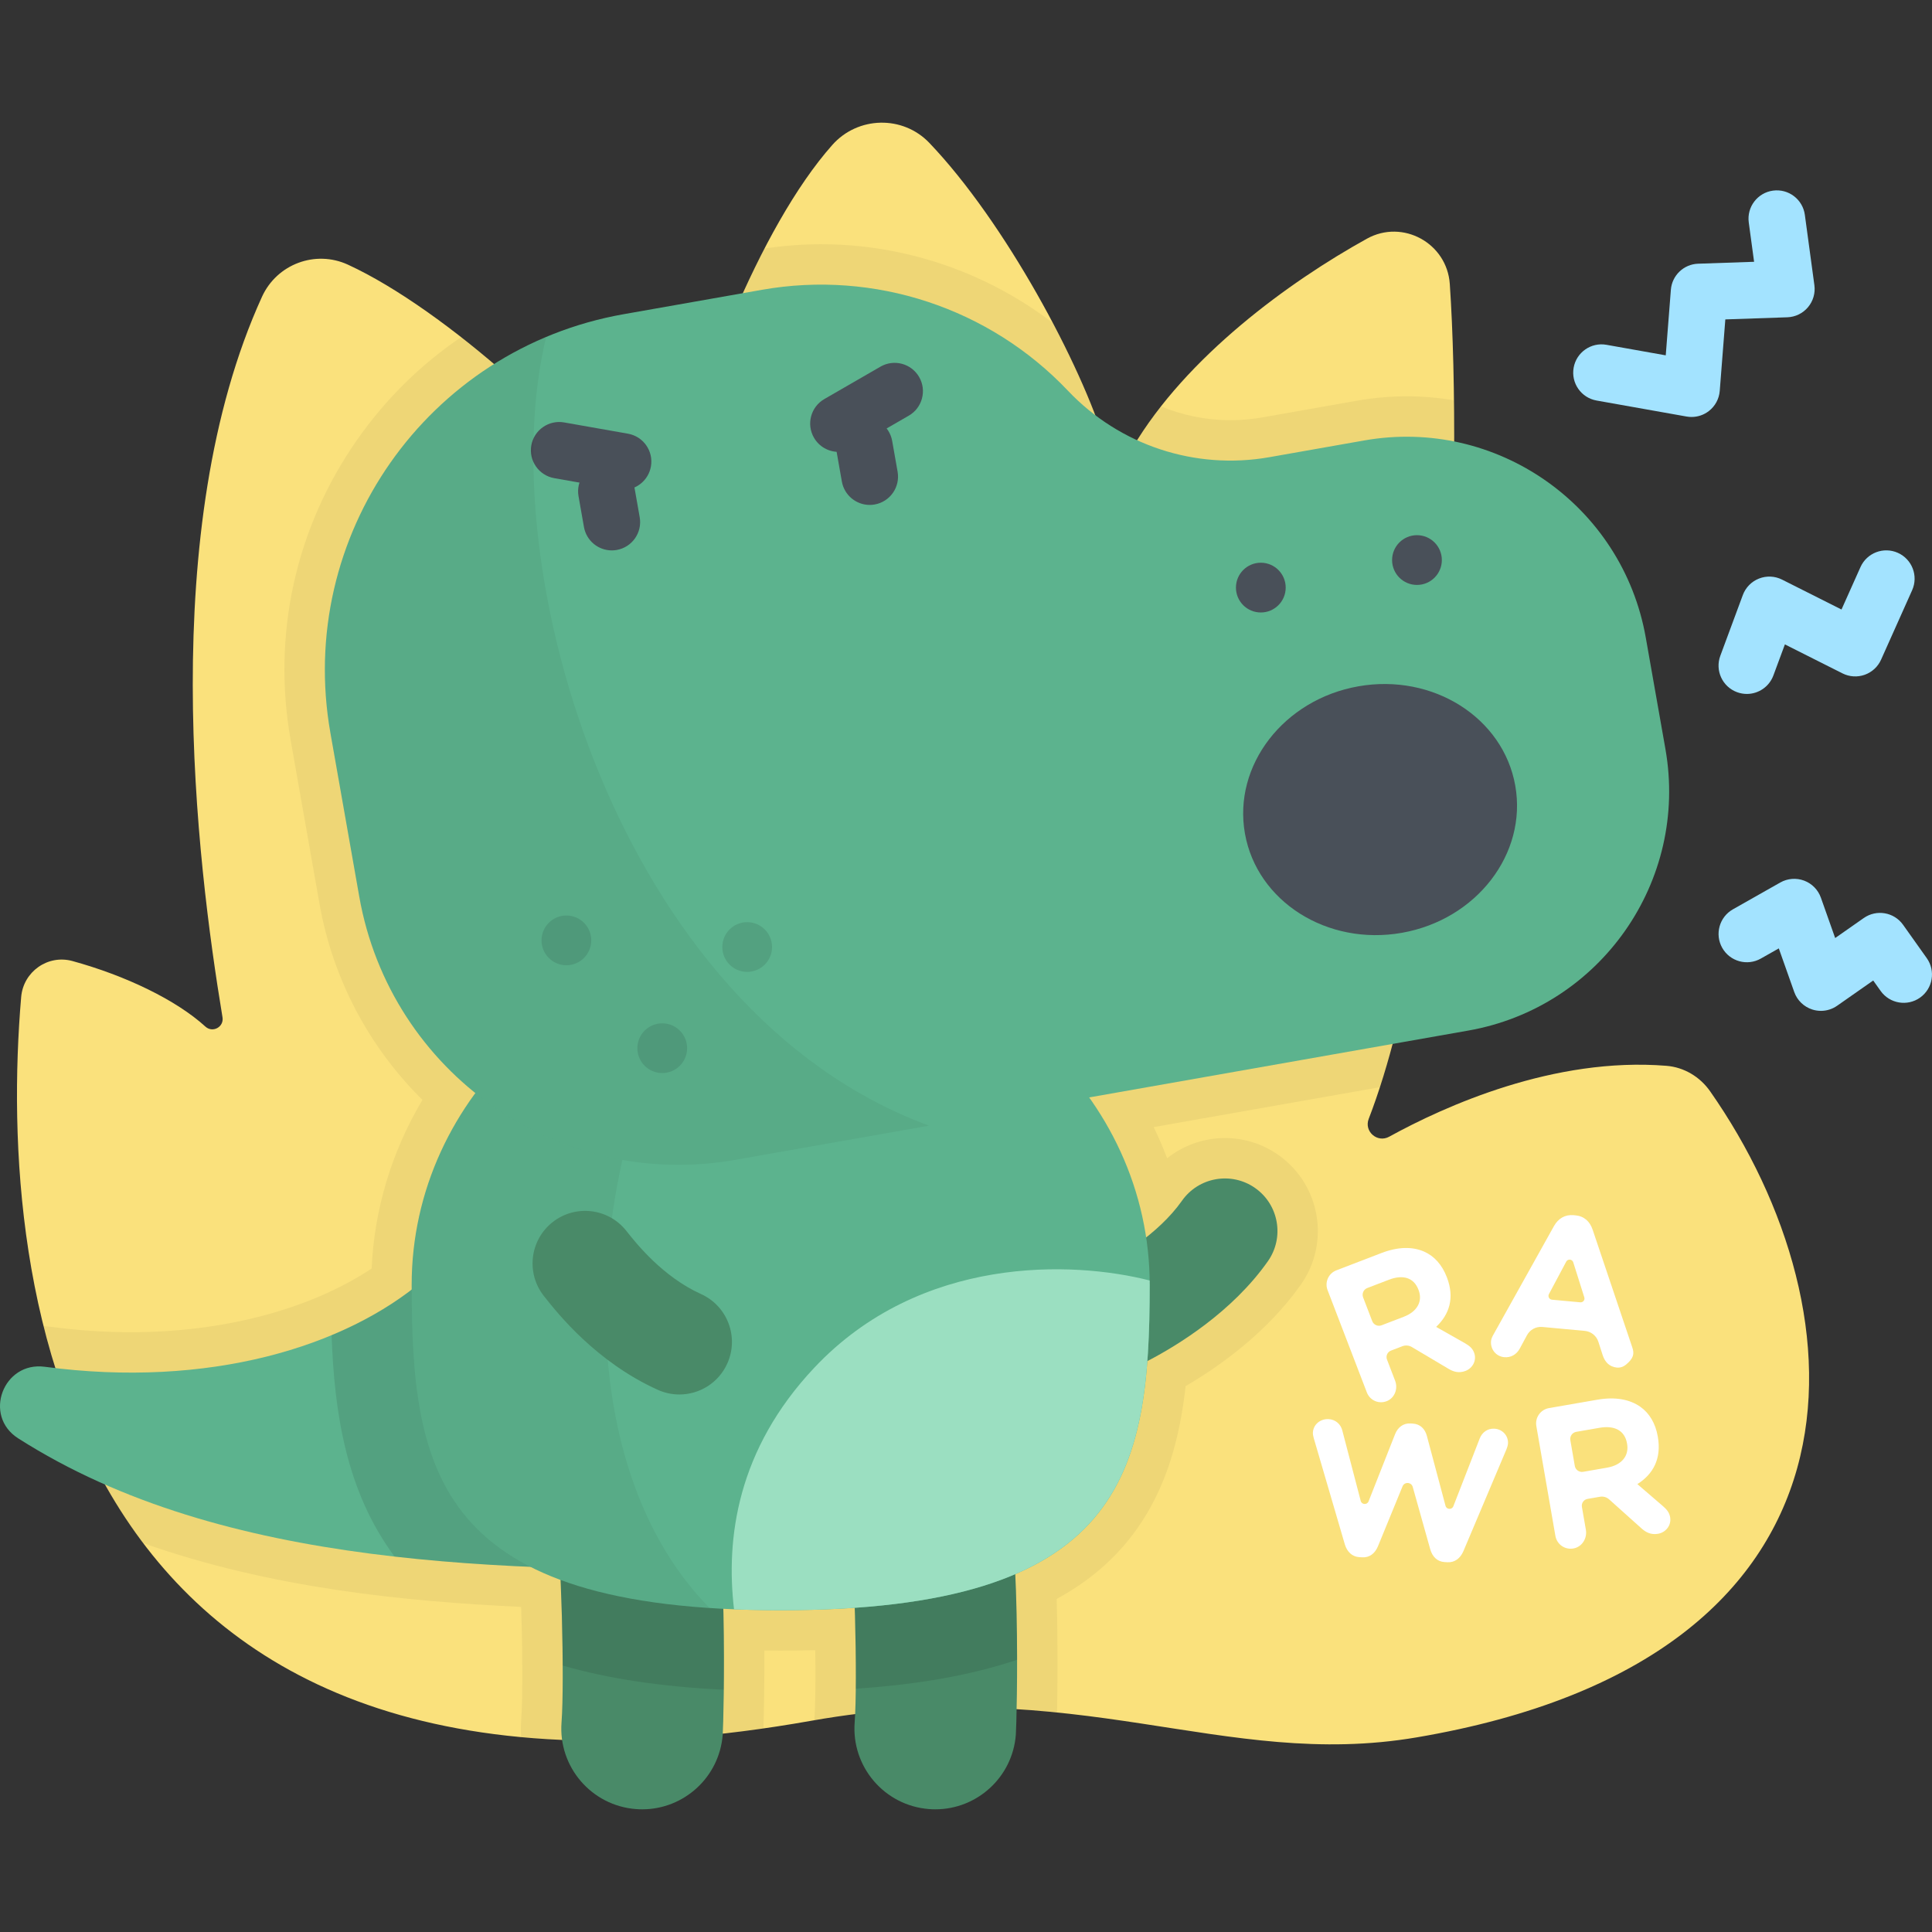<?xml version="1.0" encoding="iso-8859-1"?>
<!-- Generator: Adobe Illustrator 19.0.0, SVG Export Plug-In . SVG Version: 6.00 Build 0)  -->
<svg version="1.1" id="Capa_1" xmlns="http://www.w3.org/2000/svg" xmlns:xlink="http://www.w3.org/1999/xlink" x="0px" y="0px"
	 viewBox="0 0 511.998 511.998" style="enable-background:new 0 0 511.998 511.998;" xml:space="preserve">
<rect x="0" y="0" width="511.998" height="511.998" fill="#333333" stroke="none"/>
<path style="fill:#FAE17C;" d="M214.996,456.019C16.052,491.338-0.974,341.337,5.61,264.213c0.574-6.722,7.076-11.318,13.582-9.532
	c14.135,3.881,27.486,10.313,35.245,17.379c1.919,1.747,4.953,0.098,4.528-2.462c-6.905-41.676-17.6-129.406,10.464-190.953
	c3.946-8.654,14.15-12.482,22.788-8.502c25.795,11.888,62.801,45.384,76.79,67.444c2.109,3.326,7.17,2.448,8.03-1.395
	c6.894-30.799,24.15-75.92,43.528-97.774c6.767-7.632,18.675-7.924,25.72-0.549c20.108,21.049,40.285,58.832,46.647,79.923
	c0.991,3.286,5.454,3.823,7.198,0.867c14.248-24.157,41.509-43.999,62.12-55.406c9.493-5.254,21.223,1.182,21.959,12.007
	c3.36,49.398,0.397,164.611-21.491,221.256c-1.284,3.323,2.293,6.443,5.415,4.726c14.819-8.153,43.727-21.203,73.501-18.792
	c4.665,0.378,8.881,2.918,11.564,6.753c41.309,59.026,46.167,150.195-77.826,171.228
	C324.042,469.14,285.983,443.417,214.996,456.019z"/>
<path style="opacity:0.05;enable-background:new    ;" d="M385.319,106.083c-4.083-0.687-8.267-1.057-12.529-1.057
	c-4.371,0-8.785,0.387-13.12,1.152l-25.169,4.438c-2.78,0.491-5.62,0.739-8.44,0.739c-6.352,0.001-12.602-1.278-18.399-3.653
	c-2.777,3.538-5.313,7.196-7.532,10.96c-1.744,2.957-6.206,2.42-7.198-0.867c-2.618-8.68-7.579-20.188-13.91-32.192
	C261.514,72.2,239.84,64.72,217.591,64.72c-5.001,0-10.027,0.399-14.986,1.144c-11.549,22.269-20.917,49.549-25.568,70.324
	c-0.861,3.845-5.924,4.723-8.034,1.396c-9.055-14.278-27.75-33.338-46.806-48.237c-10.626,7.195-19.956,16.346-27.537,27.172
	c-16.319,23.306-22.585,51.571-17.644,79.589l7.649,43.378c3.494,19.819,13.068,37.957,27.283,51.986
	c-8.15,13.699-12.747,28.926-13.464,44.699c-16.251,10.77-39.138,16.876-63.724,16.877c-7.026,0-14.253-0.489-21.481-1.454
	c-0.577-0.077-1.156-0.125-1.734-0.157c5.091,20.35,13.409,40.301,26.398,57.5c33.849,11.998,69.752,15.488,99.947,16.895
	c0.075,0.036,0.151,0.071,0.227,0.107c0.381,12.019,0.408,24.598,0.018,29.665c-0.123,1.598-0.128,3.187-0.019,4.757
	c18.764,1.752,40.06,1.154,64.2-2.307c0.132-3.885,0.287-11.575,0.245-20.647c1.433,0.019,2.877,0.028,4.33,0.028
	c3.121,0,6.182-0.042,9.167-0.127c0.105,7.996,0.025,14.863-0.239,18.295c-0.007,0.095-0.009,0.19-0.015,0.285
	c24.802-4.316,45.577-3.958,64.317-2.055c0.153-7.052,0.238-18.485-0.096-30.094c10.997-5.986,19.177-13.993,24.887-24.327
	c4.823-8.73,7.819-19.027,9.294-32.073c8.939-5.231,21.591-14.189,30.56-26.94c7.813-11.109,5.132-26.505-5.976-34.319
	c-4.172-2.935-9.068-4.486-14.159-4.486c-5.632,0-11.027,1.931-15.338,5.352c-1.053-2.799-2.238-5.551-3.556-8.256l59.958-10.572
	C381.397,239.824,385.944,159.457,385.319,106.083z"/>
<g>
	<path style="fill:#A3E3FF;" d="M448.273,110.501c-0.437,0-0.876-0.038-1.313-0.116l-23.859-4.242
		c-4.078-0.725-6.796-4.619-6.071-8.697c0.725-4.079,4.618-6.798,8.697-6.071l15.713,2.794l1.357-17.373
		c0.297-3.805,3.405-6.78,7.22-6.911l14.835-0.509l-1.413-10.42c-0.557-4.104,2.32-7.883,6.424-8.44
		c4.112-0.558,7.883,2.32,8.44,6.424l2.527,18.639c0.285,2.101-0.333,4.224-1.7,5.844c-1.367,1.621-3.356,2.586-5.475,2.659
		l-16.426,0.564l-1.48,18.939c-0.165,2.11-1.214,4.053-2.888,5.348C451.539,109.957,449.922,110.501,448.273,110.501z"/>
	<path style="fill:#A3E3FF;" d="M462.93,183.901c-0.865,0-1.746-0.151-2.604-0.469c-3.884-1.439-5.866-5.754-4.427-9.638
		l5.963-16.096c0.741-2.001,2.3-3.592,4.287-4.374c1.985-0.781,4.21-0.68,6.117,0.279l15.748,7.925l5.027-11.237
		c1.691-3.781,6.124-5.477,9.909-3.784c3.781,1.691,5.475,6.128,3.784,9.909l-8.232,18.403c-0.836,1.87-2.401,3.316-4.331,4.003
		c-1.929,0.686-4.056,0.555-5.886-0.366l-15.27-7.684l-3.05,8.232C468.843,182.029,465.977,183.901,462.93,183.901z"/>
	<path style="fill:#A3E3FF;" d="M482.56,267.888c-0.768,0-1.539-0.118-2.288-0.358c-2.231-0.715-4-2.431-4.782-4.64l-4.09-11.557
		l-4.766,2.698c-3.604,2.04-8.18,0.773-10.222-2.832c-2.041-3.605-0.772-8.181,2.832-10.222l12.547-7.104
		c1.929-1.092,4.244-1.275,6.321-0.498c2.077,0.776,3.704,2.432,4.444,4.523l3.784,10.691l7.585-5.307
		c3.377-2.362,8.028-1.558,10.414,1.803l6.273,8.833c2.398,3.377,1.605,8.059-1.772,10.458c-3.376,2.397-8.06,1.605-10.457-1.772
		l-1.962-2.761l-9.563,6.69C485.584,267.426,484.08,267.888,482.56,267.888z"/>
</g>
<path style="fill:#498A68;" d="M297.976,362.108c-5.016,0-9.86-2.717-12.347-7.469c-3.566-6.813-0.933-15.226,5.879-18.792
	c4.434-2.32,15.426-8.684,21.719-17.631c4.425-6.289,13.111-7.801,19.398-3.378c6.289,4.424,7.802,13.109,3.378,19.398
	c-9.445,13.429-23.842,22.23-31.583,26.282C302.36,361.597,300.152,362.108,297.976,362.108z"/>
<path style="fill:#5CB38E;" d="M199.28,416.109c-64.973,0-139.745,0-194.483-34.948c-9.367-5.98-3.949-20.424,7.066-18.953
	c43.348,5.787,79.76-5.247,100.522-23.121L199.28,416.109z"/>
<path style="opacity:0.1;enable-background:new    ;" d="M87.876,353.832c0.724,20.75,3.909,41.461,16.7,58.683
	c31.674,3.594,64.264,3.594,94.704,3.594l-86.895-77.022C105.729,344.816,97.459,349.837,87.876,353.832z"/>
<g>
	<path style="fill:#498A68;" d="M170.193,479.487c-0.552,0-1.106-0.021-1.666-0.064c-11.795-0.907-20.621-11.204-19.714-22.999
		c0.823-10.704-0.06-46.404-1.595-54.31c-3.525-10.613,1.746-22.287,12.253-26.568c10.958-4.463,23.456,0.8,27.919,11.754
		c5.776,14.176,4.401,68.982,4.137,72.41C190.662,470.945,181.276,479.487,170.193,479.487z M147.706,403.44
		c0.003,0.008,0.007,0.016,0.01,0.025C147.713,403.456,147.709,403.448,147.706,403.44z"/>
	<path style="fill:#498A68;" d="M247.876,479.487c-0.552,0-1.107-0.021-1.666-0.064c-11.795-0.907-20.621-11.204-19.714-22.999
		c0.823-10.704-0.06-46.404-1.595-54.31c-3.525-10.613,1.746-22.287,12.253-26.568c10.954-4.463,23.456,0.798,27.919,11.754
		c5.776,14.176,4.401,68.982,4.137,72.41C268.345,470.945,258.959,479.487,247.876,479.487z M225.39,403.44
		c0.003,0.008,0.007,0.016,0.01,0.025C225.396,403.456,225.393,403.448,225.39,403.44z"/>
</g>
<path style="opacity:0.1;enable-background:new    ;" d="M269.54,439.859c-0.017-18.207-0.803-43.564-4.468-52.56
	c-4.463-10.956-16.965-16.217-27.919-11.754c-10.507,4.281-15.778,15.955-12.253,26.568c1.232,6.34,2.042,30.541,1.891,45.405
	C243.328,446.434,257.498,443.905,269.54,439.859z"/>
<path style="opacity:0.1;enable-background:new    ;" d="M159.47,375.545c-10.507,4.281-15.777,15.955-12.253,26.568
	c1.073,5.525,1.827,24.62,1.903,39.276c12.153,3.514,26.318,5.622,42.697,6.402c0.198-17.802-0.189-50.09-4.428-60.493
	C182.926,376.345,170.428,371.082,159.47,375.545z"/>
<path style="fill:#5CB38E;" d="M304.684,340.534c0,50.006-6.793,86.19-97.794,86.19s-97.794-36.184-97.794-86.19
	s43.784-90.544,97.794-90.544S304.684,290.528,304.684,340.534z"/>
<path style="fill:#9BDFC1;" d="M304.684,340.534c0-0.399-0.011-0.795-0.016-1.192c-20.369-5.227-60.772-6.747-88.887,23.132
	c-20.488,21.773-23.453,45.27-21.255,64.009c3.939,0.16,8.056,0.242,12.364,0.242C297.892,426.724,304.684,390.54,304.684,340.534z"
	/>
<path style="opacity:0.05;enable-background:new    ;" d="M188.324,251.626c-45.131,8.032-79.229,44.78-79.229,88.908
	c0,46.303,5.835,80.751,78.943,85.599C147.447,384.933,155.298,299.864,188.324,251.626z"/>
<path style="fill:#5CB38E;" d="M283.037,103.567L283.037,103.567c-20.831-21.97-51.295-32.023-81.111-26.766l-36.651,6.463
	c-52.107,9.188-86.9,58.877-77.712,110.984l7.649,43.378c8.246,46.765,52.841,77.991,99.607,69.745l194.286-34.258
	c35.033-6.177,58.425-39.585,52.248-74.618l-5.206-29.522c-6.177-35.033-39.585-58.425-74.618-52.248l-25.169,4.438
	C316.759,124.619,296.732,118.01,283.037,103.567z"/>
<ellipse transform="matrix(-0.174 -0.985 0.985 -0.174 217.921 612.259)" style="fill:#495059;" cx="365.845" cy="214.696" rx="33.159" ry="36.369"/>
<g style="opacity:0.1;">
	<circle cx="150.099" cy="249.21" r="6.593"/>
	<circle cx="198.009" cy="250.97" r="6.593"/>
	<circle cx="175.499" cy="277.78" r="6.593"/>
</g>
<g>
	<path style="fill:#495059;" d="M162.13,145.862c-3.572,0-6.736-2.561-7.377-6.2l-1.438-8.155c-0.719-4.079,2.005-7.969,6.085-8.688
		c4.078-0.721,7.969,2.005,8.688,6.084l1.438,8.155c0.719,4.079-2.005,7.969-6.084,8.688
		C163.001,145.824,162.563,145.862,162.13,145.862z"/>
	<path style="fill:#495059;" d="M230.479,133.81c-3.571,0-6.736-2.561-7.378-6.199l-1.438-8.155
		c-0.719-4.079,2.005-7.969,6.084-8.689c4.084-0.718,7.969,2.005,8.689,6.084l1.438,8.155c0.719,4.079-2.005,7.969-6.084,8.688
		C231.35,133.772,230.911,133.81,230.479,133.81z"/>
	<path style="fill:#495059;" d="M165.123,129.819c-0.433,0-0.871-0.038-1.311-0.115l-16.924-2.984
		c-4.08-0.72-6.803-4.609-6.084-8.688c0.719-4.08,4.613-6.801,8.688-6.084l16.924,2.984c4.08,0.72,6.803,4.609,6.084,8.688
		C171.859,127.258,168.694,129.819,165.123,129.819z"/>
	<path style="fill:#495059;" d="M222.212,119.752c-2.592,0-5.113-1.345-6.502-3.751c-2.071-3.587-0.842-8.174,2.745-10.245
		l14.882-8.592c3.587-2.071,8.174-0.842,10.245,2.745c2.071,3.587,0.842,8.174-2.745,10.245l-14.882,8.592
		C224.774,119.428,223.485,119.752,222.212,119.752z"/>
	<circle style="fill:#495059;" cx="334.129" cy="155.72" r="6.593"/>
	<circle style="fill:#495059;" cx="375.509" cy="148.42" r="6.593"/>
</g>
<path style="opacity:0.05;enable-background:new    ;" d="M144.728,89.3c-40.338,16.941-65.082,60.045-57.164,104.948l7.649,43.378
	c8.246,46.765,52.842,77.992,99.607,69.745l51.382-9.06C163.693,267.967,129.907,150.522,144.728,89.3z"/>
<path style="fill:#498A68;" d="M180.037,369.551c-1.914,0-3.858-0.397-5.716-1.235c-16.332-7.366-26.56-20.284-29.92-24.529
	l-0.244-0.307c-4.783-6.021-3.78-14.779,2.241-19.562c6.02-4.783,14.779-3.78,19.562,2.241l0.273,0.344
	c2.32,2.931,9.382,11.85,19.536,16.43c7.01,3.162,10.129,11.407,6.968,18.416C190.414,366.5,185.344,369.551,180.037,369.551z"/>
<g>
	<path style="fill:#FFFFFF;" d="M351.817,341.886c-0.802-2.089,0.241-4.433,2.331-5.235l11.938-4.583
		c4.373-1.679,8.234-1.752,11.361-0.36c2.652,1.181,4.72,3.487,5.965,6.729l0.038,0.099c2.074,5.404,0.655,9.782-2.861,13.103
		l7.708,4.369c1.095,0.651,1.888,1.248,2.34,2.427c0.811,2.112-0.43,4.167-2.247,4.864c-1.719,0.66-3.169,0.259-4.487-0.531
		l-9.745-5.789c-0.762-0.453-1.69-0.532-2.518-0.214l-3.021,1.16c-0.945,0.363-1.417,1.423-1.054,2.368l2.159,5.625
		c0.789,2.056-0.076,4.475-2.098,5.348c-2.155,0.93-4.567-0.096-5.399-2.264L351.817,341.886z M372.006,348.96
		c3.685-1.415,5.043-4.191,3.93-7.088l-0.038-0.099c-1.245-3.242-4.146-4.045-7.83-2.631l-5.726,2.198
		c-0.989,0.38-1.483,1.489-1.103,2.478l2.416,6.293c0.38,0.989,1.489,1.483,2.478,1.103L372.006,348.96z"/>
	<path style="fill:#FFFFFF;" d="M395.79,353.646l16.036-28.745c1.116-1.981,2.918-3.077,5.202-2.867l0.49,0.045
		c2.284,0.211,3.801,1.613,4.534,3.765l10.507,31.194c0.589,1.696,0.408,2.911-1.717,4.652c-0.654,0.536-1.507,0.811-2.349,0.732
		c-1.956-0.182-3.156-1.444-3.756-3.253l-1.156-3.588c-0.514-1.596-1.931-2.731-3.6-2.885l-11.245-1.038
		c-1.671-0.154-3.272,0.704-4.069,2.18l-1.929,3.574c-0.858,1.566-2.363,2.414-4.103,2.254c-2.175-0.201-3.701-2.097-3.5-4.272
		C395.19,354.798,395.463,354.22,395.79,353.646z M419.856,343.811l-2.93-9.29c-0.271-0.858-1.441-0.966-1.864-0.172l-4.58,8.597
		c-0.341,0.64,0.08,1.422,0.803,1.488l7.511,0.693C419.517,345.194,420.074,344.503,419.856,343.811z"/>
	<path style="fill:#FFFFFF;" d="M348.147,381.089c-0.125-0.461-0.244-1.021-0.218-1.473c0.124-2.158,2.024-3.66,4.183-3.535
		c1.807,0.104,3.196,1.343,3.605,2.978l4.886,18.69c0.268,1.025,1.691,1.111,2.08,0.125l7.026-17.807
		c0.707-1.771,2.135-2.949,4.092-2.836l0.603,0.035c1.957,0.113,3.243,1.396,3.738,3.287l4.932,18.497
		c0.273,1.024,1.696,1.103,2.08,0.115l7.003-18.004c0.589-1.477,1.966-2.656,3.874-2.546c2.108,0.122,3.722,1.826,3.601,3.934
		c-0.026,0.452-0.212,1.045-0.389,1.488l-11.43,27.039c-0.816,1.917-2.341,3.037-4.198,2.93l-0.803-0.046
		c-1.858-0.107-3.197-1.343-3.784-3.39l-4.639-16.519c-0.369-1.312-2.188-1.417-2.705-0.156l-6.509,15.876
		c-0.819,1.967-2.29,3.04-4.148,2.933l-0.804-0.046c-1.857-0.107-3.243-1.396-3.833-3.393L348.147,381.089z"/>
	<path style="fill:#FFFFFF;" d="M407.144,377.919c-0.389-2.241,1.113-4.373,3.354-4.762l12.806-2.221
		c4.691-0.814,8.555-0.127,11.4,1.876c2.412,1.699,4.021,4.406,4.624,7.883l0.018,0.106c1.005,5.797-1.271,9.883-5.43,12.504
		l6.827,5.873c0.964,0.864,1.637,1.616,1.856,2.881c0.393,2.266-1.248,4.07-3.198,4.408c-1.844,0.32-3.211-0.365-4.37-1.413
		l-8.596-7.705c-0.66-0.592-1.555-0.849-2.429-0.697l-3.293,0.571c-0.997,0.173-1.666,1.122-1.493,2.119l1.052,6.063
		c0.383,2.206-0.956,4.448-3.144,4.92c-2.332,0.503-4.535-0.995-4.938-3.32L407.144,377.919z M425.885,388.945
		c3.953-0.686,5.853-3.187,5.314-6.295l-0.018-0.106c-0.603-3.478-3.338-4.849-7.29-4.164l-6.173,1.071
		c-1.044,0.181-1.743,1.174-1.562,2.218l1.182,6.813c0.181,1.044,1.174,1.743,2.218,1.562L425.885,388.945z"/>
</g>
<g>
</g>
<g>
</g>
<g>
</g>
<g>
</g>
<g>
</g>
<g>
</g>
<g>
</g>
<g>
</g>
<g>
</g>
<g>
</g>
<g>
</g>
<g>
</g>
<g>
</g>
<g>
</g>
<g>
</g>
</svg>

